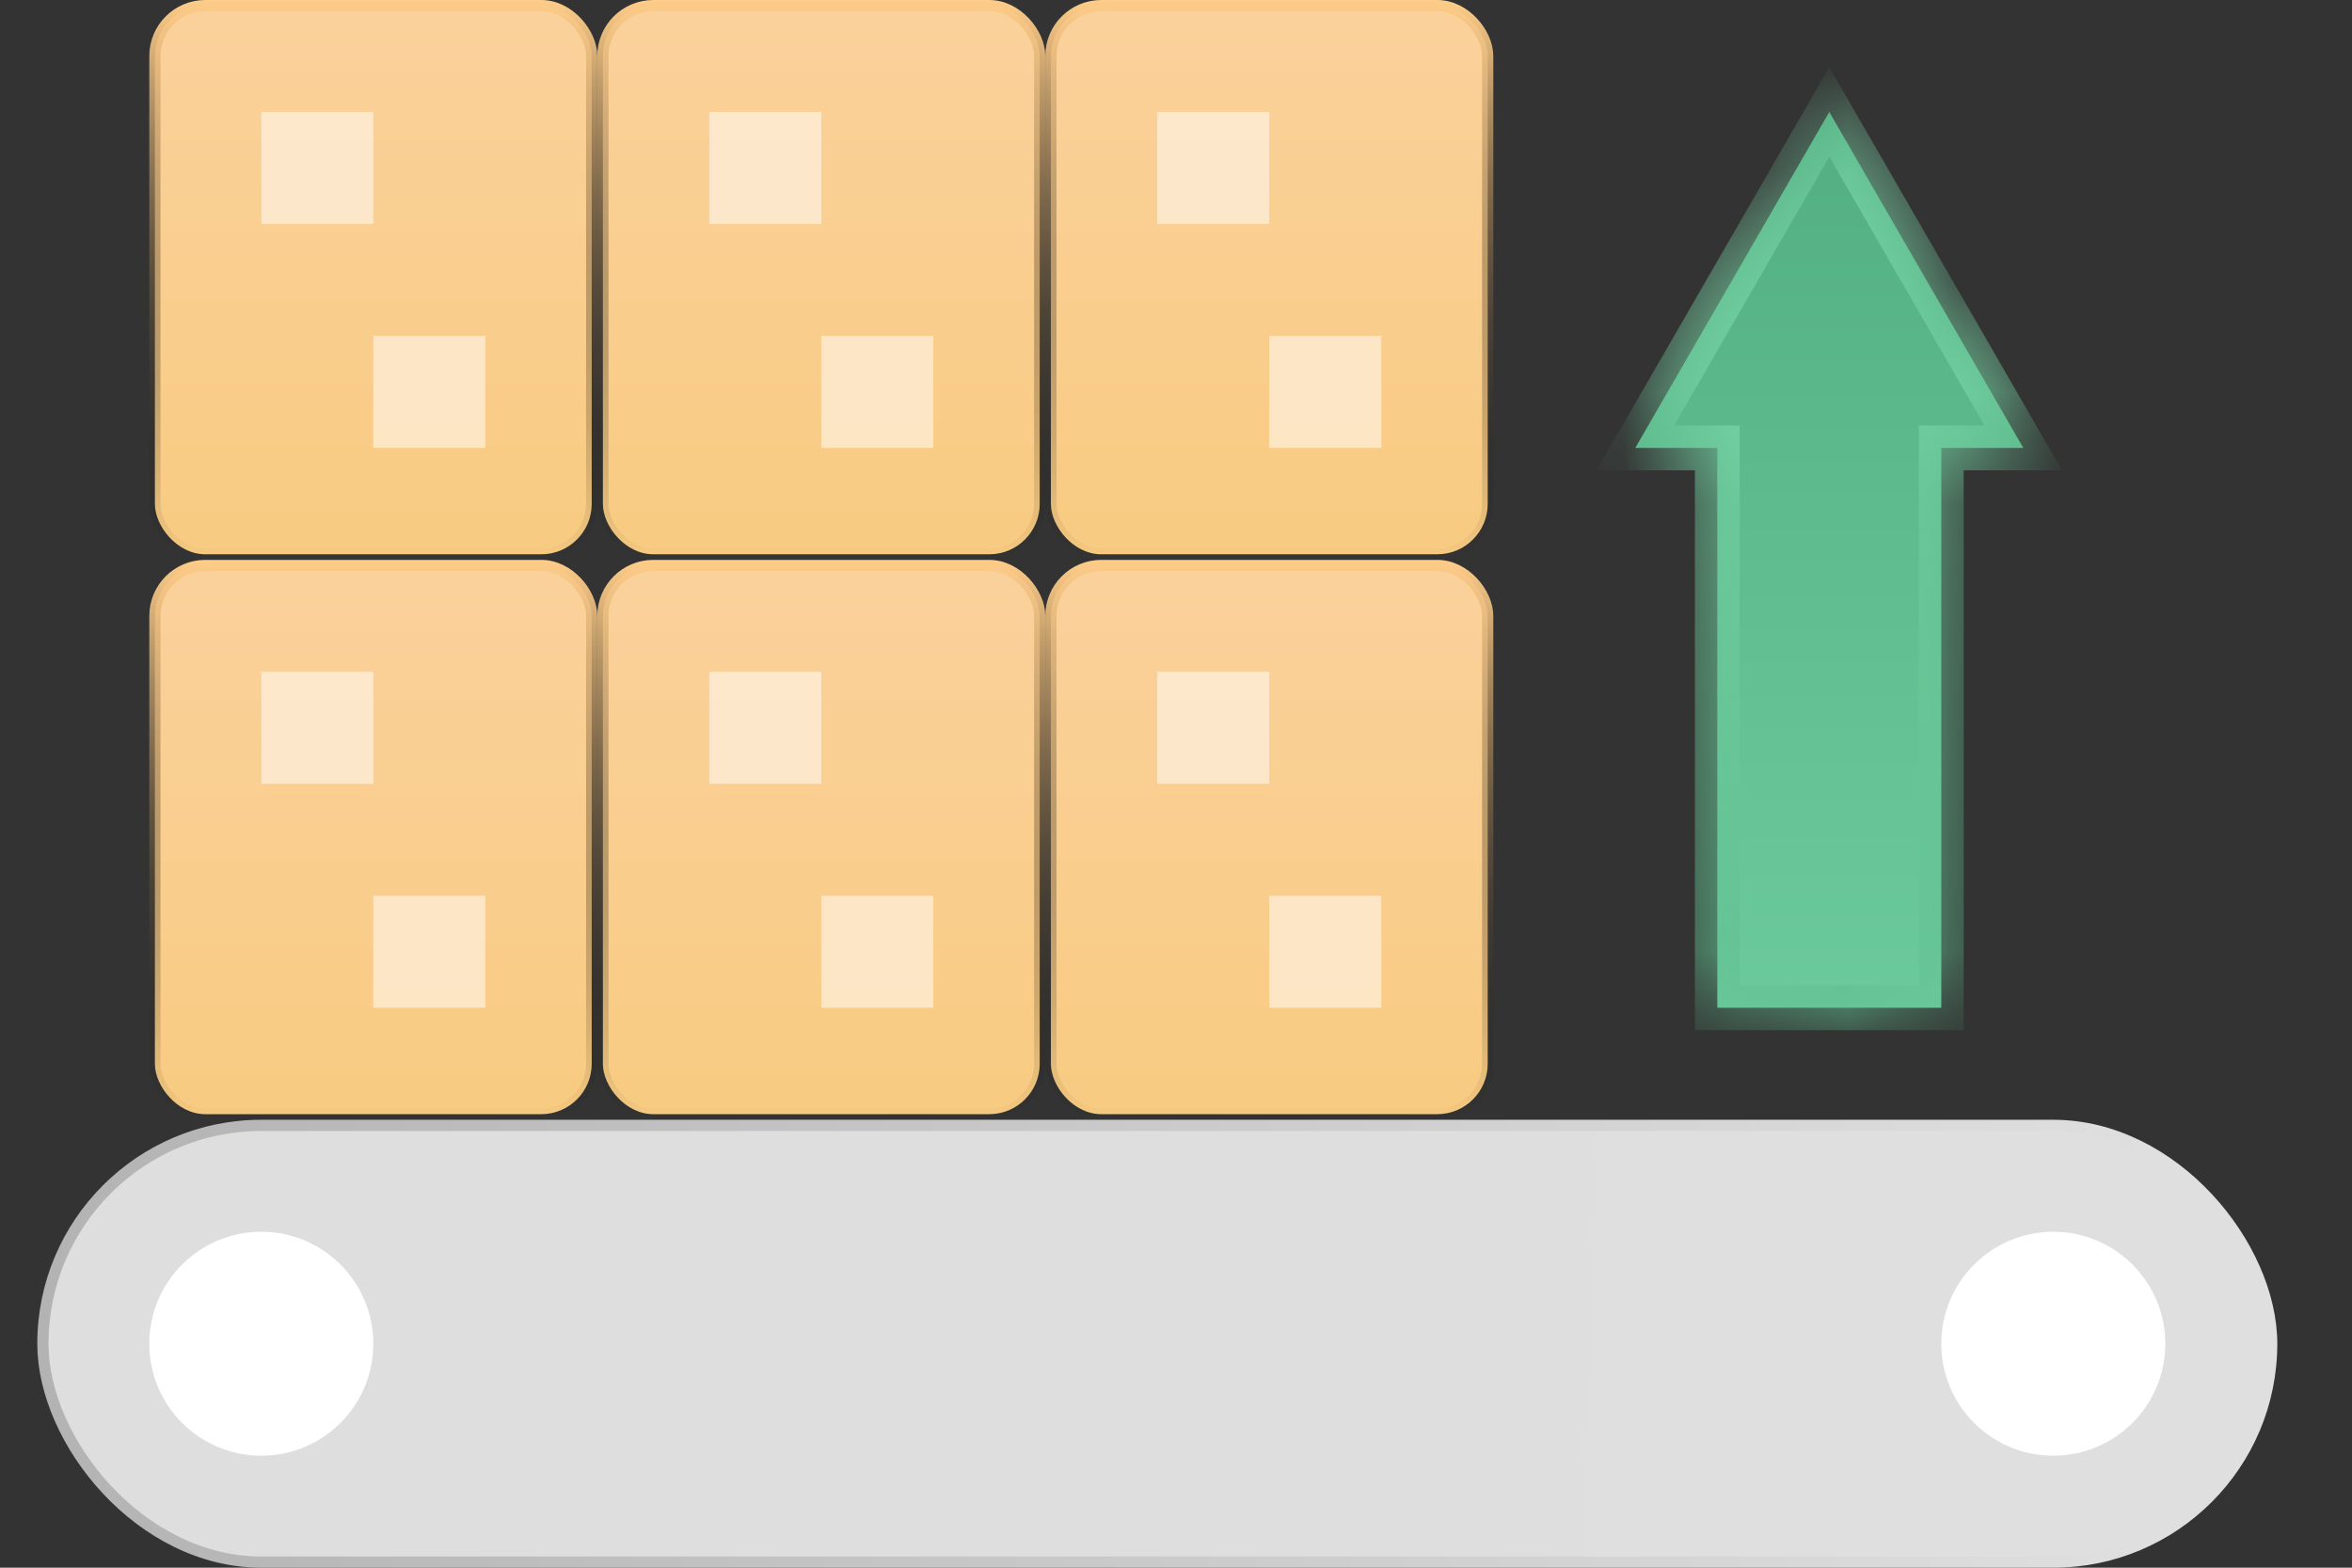 <svg width="21" height="14" viewBox="0 0 21 14" fill="none" xmlns="http://www.w3.org/2000/svg">
<rect x="0" y="0" width="21" height="14" fill="#333333" stroke="none"/>
<g id="Icon">
<rect id="Rectangle 1531" x="0.383" y="10.05" width="19.9" height="3.9" rx="1.95" fill="url(#paint0_linear_2139_13507)" stroke="url(#paint1_linear_2139_13507)" stroke-width="0.1"/>
<circle id="Ellipse 48" cx="2.333" cy="12" r="1" fill="white"/>
<circle id="Ellipse 49" cx="18.333" cy="12" r="1" fill="white"/>
<rect id="Rectangle 1532" x="1.383" y="5.05" width="3.9" height="4.9" rx="0.45" fill="url(#paint2_linear_2139_13507)" stroke="url(#paint3_linear_2139_13507)" stroke-width="0.1"/>
<rect id="Rectangle 1541" x="1.383" y="0.05" width="3.9" height="4.9" rx="0.45" fill="url(#paint4_linear_2139_13507)" stroke="url(#paint5_linear_2139_13507)" stroke-width="0.1"/>
<rect id="Rectangle 1535" x="2.333" y="6" width="1" height="1" fill="white" fill-opacity="0.51"/>
<rect id="Rectangle 1542" x="2.333" y="1" width="1" height="1" fill="white" fill-opacity="0.51"/>
<rect id="Rectangle 1536" x="3.333" y="8" width="1" height="1" fill="white" fill-opacity="0.51"/>
<rect id="Rectangle 1543" x="3.333" y="3" width="1" height="1" fill="white" fill-opacity="0.51"/>
<rect id="Rectangle 1533" x="5.383" y="5.05" width="3.9" height="4.9" rx="0.45" fill="url(#paint6_linear_2139_13507)" stroke="url(#paint7_linear_2139_13507)" stroke-width="0.1"/>
<rect id="Rectangle 1544" x="5.383" y="0.05" width="3.9" height="4.9" rx="0.45" fill="url(#paint8_linear_2139_13507)" stroke="url(#paint9_linear_2139_13507)" stroke-width="0.1"/>
<rect id="Rectangle 1537" x="6.333" y="6" width="1" height="1" fill="white" fill-opacity="0.51"/>
<rect id="Rectangle 1545" x="6.333" y="1" width="1" height="1" fill="white" fill-opacity="0.51"/>
<rect id="Rectangle 1538" x="7.333" y="8" width="1" height="1" fill="white" fill-opacity="0.51"/>
<rect id="Rectangle 1546" x="7.333" y="3" width="1" height="1" fill="white" fill-opacity="0.51"/>
<rect id="Rectangle 1534" x="9.383" y="5.05" width="3.9" height="4.9" rx="0.45" fill="url(#paint10_linear_2139_13507)" stroke="url(#paint11_linear_2139_13507)" stroke-width="0.1"/>
<rect id="Rectangle 1547" x="9.383" y="0.05" width="3.9" height="4.9" rx="0.45" fill="url(#paint12_linear_2139_13507)" stroke="url(#paint13_linear_2139_13507)" stroke-width="0.1"/>
<rect id="Rectangle 1539" x="10.333" y="6" width="1" height="1" fill="white" fill-opacity="0.51"/>
<rect id="Rectangle 1548" x="10.333" y="1" width="1" height="1" fill="white" fill-opacity="0.51"/>
<rect id="Rectangle 1540" x="11.333" y="8" width="1" height="1" fill="white" fill-opacity="0.51"/>
<rect id="Rectangle 1549" x="11.333" y="3" width="1" height="1" fill="white" fill-opacity="0.51"/>
<g id="Union">
<mask id="path-22-inside-1_2139_13507" fill="white">
<path fill-rule="evenodd" clip-rule="evenodd" d="M15.333 9L17.333 9L17.333 4L18.065 4L16.333 1L14.601 4L15.333 4L15.333 9Z"/>
</mask>
<path fill-rule="evenodd" clip-rule="evenodd" d="M15.333 9L17.333 9L17.333 4L18.065 4L16.333 1L14.601 4L15.333 4L15.333 9Z" fill="url(#paint14_linear_2139_13507)"/>
<path d="M17.333 9L17.333 9.2L17.533 9.2L17.533 9L17.333 9ZM15.333 9L15.133 9L15.133 9.2L15.333 9.2L15.333 9ZM17.333 4L17.333 3.8L17.133 3.8L17.133 4L17.333 4ZM18.065 4L18.065 4.2L18.412 4.2L18.238 3.9L18.065 4ZM16.333 1L16.506 0.9L16.333 0.6L16.16 0.9L16.333 1ZM14.601 4L14.428 3.9L14.255 4.2L14.601 4.2L14.601 4ZM15.333 4L15.533 4L15.533 3.8L15.333 3.8L15.333 4ZM17.333 8.8L15.333 8.8L15.333 9.2L17.333 9.2L17.333 8.8ZM17.133 4L17.133 9L17.533 9L17.533 4L17.133 4ZM18.065 3.8L17.333 3.8L17.333 4.2L18.065 4.2L18.065 3.8ZM16.16 1.1L17.892 4.1L18.238 3.9L16.506 0.9L16.16 1.1ZM14.774 4.1L16.506 1.1L16.16 0.9L14.428 3.9L14.774 4.1ZM15.333 3.8L14.601 3.8L14.601 4.2L15.333 4.2L15.333 3.8ZM15.533 9L15.533 4L15.133 4L15.133 9L15.533 9Z" fill="url(#paint15_linear_2139_13507)" mask="url(#path-22-inside-1_2139_13507)"/>
</g>
</g>
<defs>
<linearGradient id="paint0_linear_2139_13507" x1="18.667" y1="12" x2="5.326" y2="11.537" gradientUnits="userSpaceOnUse">
<stop offset="0.107" stop-color="#DFDFDF"/>
<stop offset="0.561" stop-color="#DEDEDE"/>
<stop offset="1" stop-color="#DEDEDE"/>
</linearGradient>
<linearGradient id="paint1_linear_2139_13507" x1="19.222" y1="12" x2="0.328" y2="11.537" gradientUnits="userSpaceOnUse">
<stop stop-color="#DFDFDF"/>
<stop offset="1" stop-color="#B3B3B3"/>
</linearGradient>
<linearGradient id="paint2_linear_2139_13507" x1="3.333" y1="5" x2="3.333" y2="10" gradientUnits="userSpaceOnUse">
<stop stop-color="#FBD19C"/>
<stop offset="1" stop-color="#F8CB81"/>
</linearGradient>
<linearGradient id="paint3_linear_2139_13507" x1="3.333" y1="5" x2="3.333" y2="10" gradientUnits="userSpaceOnUse">
<stop stop-color="#FFCD89"/>
<stop offset="1" stop-opacity="0"/>
</linearGradient>
<linearGradient id="paint4_linear_2139_13507" x1="3.333" y1="0" x2="3.333" y2="5" gradientUnits="userSpaceOnUse">
<stop stop-color="#FBD19C"/>
<stop offset="1" stop-color="#F8CB81"/>
</linearGradient>
<linearGradient id="paint5_linear_2139_13507" x1="3.333" y1="0" x2="3.333" y2="5" gradientUnits="userSpaceOnUse">
<stop stop-color="#FFCD89"/>
<stop offset="1" stop-opacity="0"/>
</linearGradient>
<linearGradient id="paint6_linear_2139_13507" x1="7.333" y1="5" x2="7.333" y2="10" gradientUnits="userSpaceOnUse">
<stop stop-color="#FBD19C"/>
<stop offset="1" stop-color="#F8CB81"/>
</linearGradient>
<linearGradient id="paint7_linear_2139_13507" x1="7.333" y1="5" x2="7.333" y2="10" gradientUnits="userSpaceOnUse">
<stop stop-color="#FFCD89"/>
<stop offset="1" stop-opacity="0"/>
</linearGradient>
<linearGradient id="paint8_linear_2139_13507" x1="7.333" y1="0" x2="7.333" y2="5" gradientUnits="userSpaceOnUse">
<stop stop-color="#FBD19C"/>
<stop offset="1" stop-color="#F8CB81"/>
</linearGradient>
<linearGradient id="paint9_linear_2139_13507" x1="7.333" y1="0" x2="7.333" y2="5" gradientUnits="userSpaceOnUse">
<stop stop-color="#FFCD89"/>
<stop offset="1" stop-opacity="0"/>
</linearGradient>
<linearGradient id="paint10_linear_2139_13507" x1="11.333" y1="5" x2="11.333" y2="10" gradientUnits="userSpaceOnUse">
<stop stop-color="#FBD19C"/>
<stop offset="1" stop-color="#F8CB81"/>
</linearGradient>
<linearGradient id="paint11_linear_2139_13507" x1="11.333" y1="5" x2="11.333" y2="10" gradientUnits="userSpaceOnUse">
<stop stop-color="#FFCD89"/>
<stop offset="1" stop-opacity="0"/>
</linearGradient>
<linearGradient id="paint12_linear_2139_13507" x1="11.333" y1="0" x2="11.333" y2="5" gradientUnits="userSpaceOnUse">
<stop stop-color="#FBD19C"/>
<stop offset="1" stop-color="#F8CB81"/>
</linearGradient>
<linearGradient id="paint13_linear_2139_13507" x1="11.333" y1="0" x2="11.333" y2="5" gradientUnits="userSpaceOnUse">
<stop stop-color="#FFCD89"/>
<stop offset="1" stop-opacity="0"/>
</linearGradient>
<linearGradient id="paint14_linear_2139_13507" x1="16.333" y1="1" x2="16.333" y2="12.303" gradientUnits="userSpaceOnUse">
<stop stop-color="#53AF82"/>
<stop offset="1" stop-color="#75D5A6"/>
</linearGradient>
<linearGradient id="paint15_linear_2139_13507" x1="16.333" y1="9" x2="16.333" y2="1" gradientUnits="userSpaceOnUse">
<stop stop-color="#60BF90"/>
<stop offset="1" stop-color="#7EDAAC"/>
</linearGradient>
</defs>
</svg>
